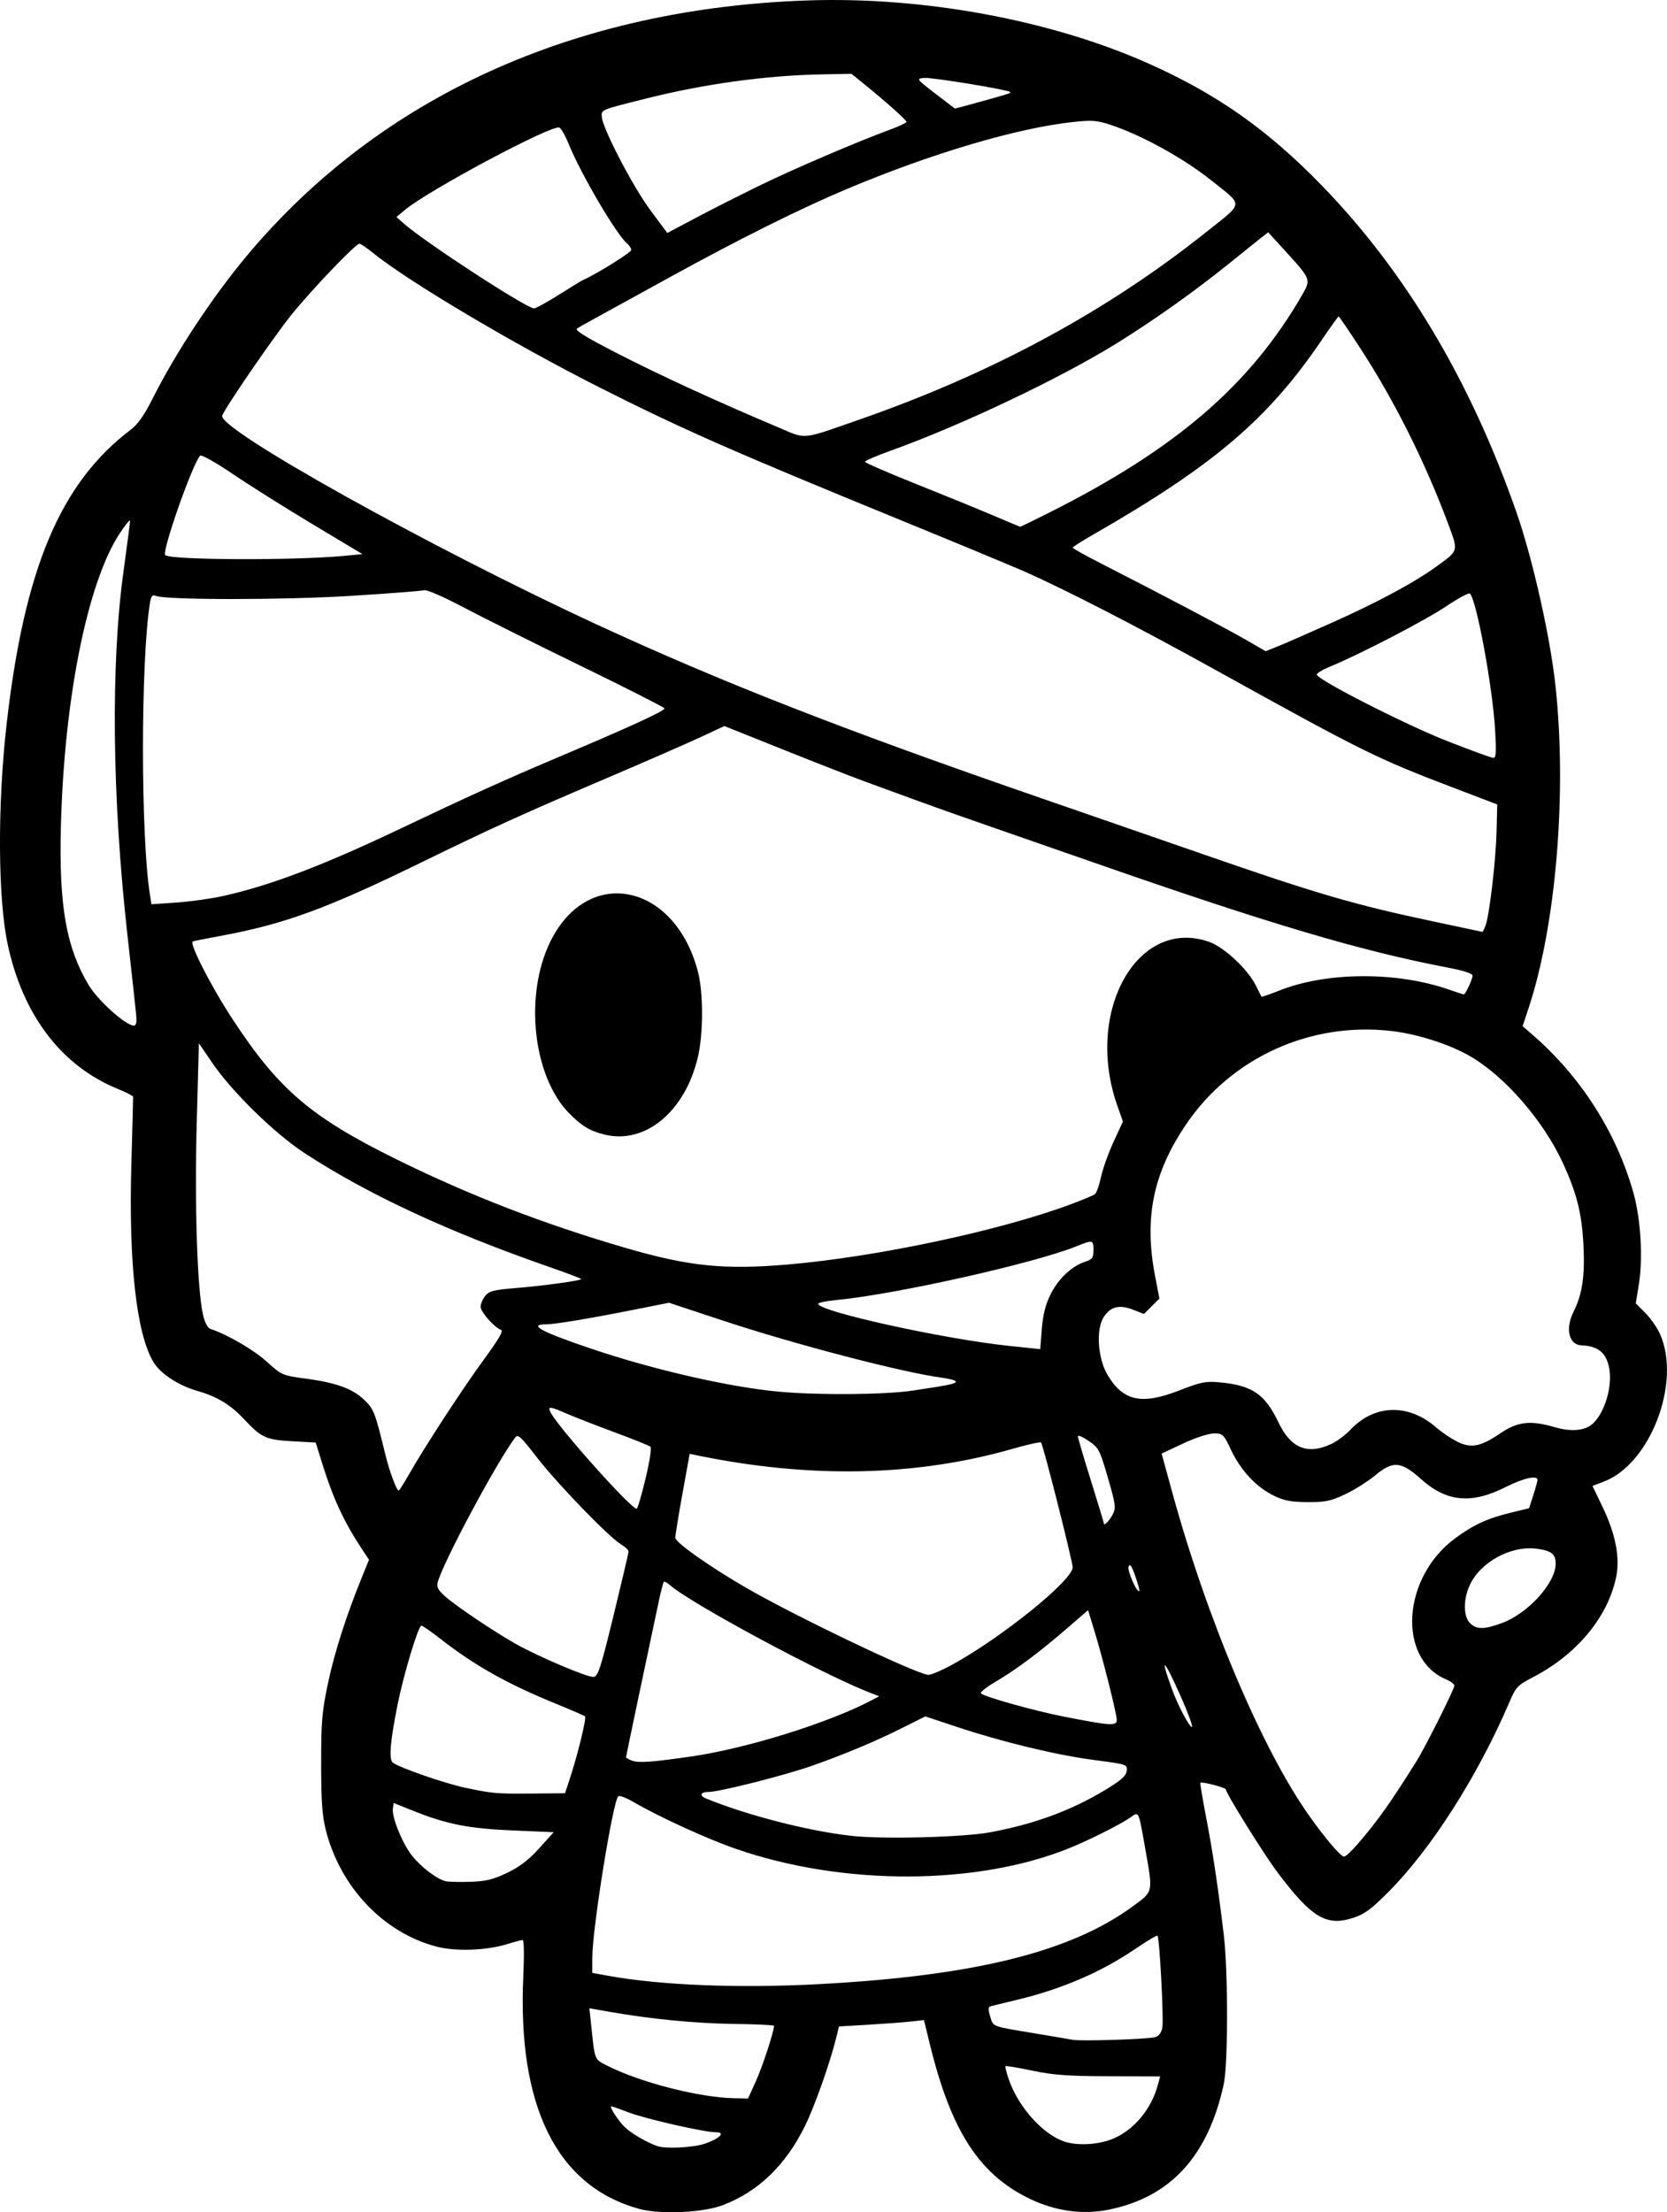 <?xml version="1.0" encoding="UTF-8" standalone="no"?>
<!-- Created with Inkscape (http://www.inkscape.org/) -->

<svg
   width="169.855mm"
   height="225.316mm"
   viewBox="0 0 169.855 225.316"
   version="1.1"
   id="svg1"
   xml:space="preserve"
   xmlns="http://www.w3.org/2000/svg"
   xmlns:svg="http://www.w3.org/2000/svg"><defs
     id="defs1" /><g
     id="layer1"
     transform="translate(-297.937,53.982)"><path
       style="fill:#000000"
       d="m 363.049,170.991 c -8.377,-2.305 -12.412,-10.43 -11.789,-23.74 0.097,-2.062 0.069,-3.638 -0.064,-3.638 -0.129,0 -0.819,0.181 -1.533,0.403 -2.15,0.667 -5.275,0.782 -7.252,0.266 -5.408,-1.411 -9.828,-6.077 -11.289,-11.916 -0.358,-1.429 -0.463,-2.963 -0.462,-6.745 6.3e-4,-4.301 0.087,-5.299 0.71,-8.227 0.665,-3.125 1.862,-6.853 3.472,-10.807 l 0.694,-1.704 -0.696,-1.051 c -1.879,-2.839 -2.976,-5.212 -4.118,-8.902 l -0.614,-1.984 -2.395,-0.133 c -2.687,-0.15 -3.139,-0.358 -4.925,-2.265 -1.367,-1.461 -2.745,-2.294 -4.719,-2.855 -1.916,-0.544 -3.746,-1.732 -4.467,-2.899 -1.751,-2.832 -2.572,-10.114 -2.28,-20.223 0.106,-3.674 0.186,-6.755 0.177,-6.848 -0.009,-0.092 -0.691,-0.442 -1.516,-0.778 -5.788,-2.352 -9.725,-7.519 -11.273,-14.793 -0.992,-4.663 -1.035,-14.19 -0.102,-22.363 1.816,-15.898 5.479,-24.576 12.669,-30.02 0.713,-0.54 1.371,-1.479 2.218,-3.167 2.359,-4.697 6.11,-10.377 9.624,-14.571 13.537,-16.156 33.36,-25.167 57.126,-25.969 11.816,-0.399 24.752,1.993 34.683,6.411 6.994,3.112 12.187,6.764 17.704,12.452 8.518,8.781 15.1,19.815 19.785,33.167 1.666,4.747 3.465,12.714 4.012,17.767 1.184,10.929 0.057,24.414 -2.747,32.862 l -0.602,1.814 0.955,0.826 c 4.973,4.302 8.615,9.999 10.346,16.184 0.736,2.631 0.973,6.625 0.548,9.256 l -0.318,1.971 0.978,0.978 c 0.538,0.538 1.213,1.51 1.501,2.162 2.174,4.915 -0.99,13.199 -5.733,15.01 l -1.158,0.442 1.052,2.193 c 1.308,2.726 1.769,5.139 1.358,7.101 -0.848,4.045 -3.957,7.81 -8.358,10.123 -1.704,0.895 -1.851,1.048 -2.507,2.581 -3.226,7.545 -7.996,15.019 -12.38,19.398 -1.789,1.787 -2.414,2.238 -3.641,2.625 -2.667,0.841 -4.185,-0.091 -7.637,-4.688 -1.401,-1.866 -5.242,-8.035 -5.242,-8.419 0,-0.188 -2.445,-0.828 -2.594,-0.678 -0.045,0.045 0.214,1.613 0.576,3.484 0.676,3.5 1.224,7.143 1.805,12.001 0.447,3.734 0.444,13.153 -0.004,15.214 -1.591,7.313 -5.4,11.48 -11.673,12.769 -2.665,0.547 -5.447,0.172 -8.078,-1.09 -5.154,-2.472 -8.036,-6.923 -10.19,-15.739 l -0.605,-2.473 -1.353,0.15 c -0.744,0.083 -2.692,0.229 -4.329,0.325 l -2.976,0.174 -0.267,1.091 c -0.626,2.556 -2.18,6.961 -3.173,8.993 -1.963,4.019 -4.756,6.722 -8.379,8.113 -2.022,0.776 -6.413,0.973 -8.557,0.383 z m 6.683,-6.628 c 1.535,-0.523 2.176,-1.171 1.158,-1.171 -1.183,0 -7.056,-1.33 -8.845,-2.004 -0.938,-0.353 -1.754,-0.642 -1.813,-0.642 -0.265,0 0.725,1.523 1.404,2.159 0.677,0.634 2.218,1.529 3.265,1.894 0.851,0.297 3.671,0.16 4.831,-0.236 z m 41.765,-0.577 c 2.059,-0.924 3.744,-2.976 4.399,-5.357 l 0.255,-0.926 -5.186,-0.015 c -4.201,-0.012 -5.688,-0.12 -7.832,-0.568 -1.455,-0.304 -2.689,-0.513 -2.742,-0.463 -0.053,0.05 0.095,0.65 0.328,1.334 0.934,2.741 3.359,5.5 5.543,6.306 1.403,0.517 3.692,0.381 5.236,-0.311 z m -36.53,-5.82 c 0.666,-1.465 1.846,-5.075 1.837,-5.617 -0.001,-0.076 -1.831,-0.162 -4.066,-0.191 -3.95,-0.052 -8.465,-0.491 -12.681,-1.232 l -2.065,-0.363 0.156,1.486 c 0.412,3.92 0.323,3.686 1.676,4.37 3.376,1.708 9.38,3.242 12.945,3.308 l 1.386,0.026 z m 40.66,-4.46 c 0.397,-0.109 0.639,-0.433 0.743,-0.993 0.156,-0.844 -0.281,-9.129 -0.493,-9.341 -0.064,-0.064 -1.071,0.535 -2.238,1.329 -3.499,2.383 -7.52,4.113 -12.094,5.206 -1.31,0.313 -2.521,0.61 -2.692,0.661 -0.234,0.069 -0.239,0.328 -0.02,1.041 0.327,1.066 0.07,0.969 4.564,1.715 1.746,0.29 3.473,0.582 3.836,0.651 0.855,0.16 7.624,-0.056 8.394,-0.268 z m -34.191,-5.403 c 15.807,-0.848 25.619,-3.285 31.948,-7.937 2.084,-1.531 2.045,-1.35 1.25,-5.833 -0.705,-3.98 -0.634,-3.829 -1.514,-3.205 -0.924,0.655 -3.957,2.187 -6.02,3.041 -9.418,3.9 -23.208,3.965 -34.167,0.162 -3.012,-1.045 -7.788,-3.231 -10.519,-4.815 -0.712,-0.413 -1.382,-0.654 -1.488,-0.537 -0.561,0.62 -2.627,13.448 -2.636,16.374 l -0.005,1.608 1.654,0.3 c 5.344,0.969 13.314,1.281 21.497,0.842 z M 349.604,136.774 c 1.272,-0.608 2.188,-1.308 3.261,-2.494 l 1.493,-1.649 -4.187,-0.179 c -4.5,-0.192 -6.722,-0.633 -10.187,-2.021 l -1.937,-0.776 -0.079,0.583 c -0.116,0.854 0.922,3.433 1.895,4.709 0.885,1.161 2.574,2.461 3.476,2.675 0.291,0.069 1.422,0.097 2.514,0.061 1.601,-0.052 2.326,-0.228 3.753,-0.91 z m 86.69,-2.96 c 2.034,-2.362 3.303,-4.149 5.97,-8.407 0.905,-1.445 3.864,-7.349 3.864,-7.71 0,-0.15 -0.387,-0.437 -0.86,-0.638 -4.992,-2.127 -4.451,-10.395 0.94,-14.363 1.894,-1.394 3.268,-2.025 5.696,-2.615 l 1.834,-0.446 0.428,-1.325 c 0.235,-0.729 0.428,-1.43 0.428,-1.559 0,-0.509 -1.43,-0.187 -3.248,0.73 -3.478,1.755 -6.005,1.519 -8.604,-0.806 -2.052,-1.834 -2.867,-1.901 -4.689,-0.385 -0.725,0.604 -2.092,1.465 -3.038,1.914 -1.487,0.706 -2.007,0.815 -3.836,0.806 -1.682,-0.008 -2.388,-0.142 -3.44,-0.65 -1.775,-0.858 -3.37,-2.555 -4.35,-4.631 -0.774,-1.639 -0.849,-1.711 -1.762,-1.711 -0.555,0 -1.869,0.429 -3.141,1.025 l -2.188,1.025 1.042,3.803 c 3.59,13.107 9.211,26.374 14.055,33.172 1.618,2.27 3.135,4.043 3.488,4.076 0.146,0.014 0.78,-0.574 1.411,-1.306 z m -37.526,-1.163 c 4.545,-0.836 8.306,-2.219 11.826,-4.35 1.592,-0.964 2.083,-1.402 2.143,-1.914 0.078,-0.659 0.053,-0.668 -3.307,-1.108 -3.867,-0.507 -9.33,-1.825 -14.003,-3.378 l -3.208,-1.066 -2.348,1.176 c -2.733,1.369 -5.874,2.685 -9.227,3.865 -2.762,0.972 -9.419,2.654 -10.503,2.654 -0.83,0 -0.986,0.372 -0.278,0.662 4.212,1.725 10.467,3.33 14.883,3.817 3.159,0.349 11.308,0.14 14.023,-0.359 z m -42.821,-5.311 c 0.841,-2.536 1.777,-6.351 1.596,-6.506 -0.1,-0.086 -1.433,-0.666 -2.961,-1.289 -5.003,-2.041 -8.321,-3.908 -11.834,-6.658 -0.906,-0.709 -1.751,-1.29 -1.876,-1.29 -0.308,0 -1.771,4.832 -2.403,7.938 -0.77,3.784 -0.93,5.666 -0.509,6.006 0.615,0.496 5.306,2.127 7.362,2.56 2.825,0.594 3.198,0.626 6.879,0.593 l 3.307,-0.03 z m 12.393,-2.417 c 5.654,-0.814 14.039,-3.425 18.414,-5.734 l 0.768,-0.405 -0.794,-0.304 c -4.837,-1.85 -18.451,-9.164 -20.573,-11.052 -0.256,-0.227 -0.516,-0.362 -0.579,-0.299 -0.063,0.063 -0.292,0.945 -0.509,1.961 -1.152,5.387 -3.341,15.807 -3.341,15.905 0,0.062 0.268,0.216 0.595,0.342 0.67,0.257 1.989,0.166 6.019,-0.414 z m 49.967,-5.983 c -1.776,-4.021 -2.258,-4.453 -0.94,-0.841 0.595,1.629 1.752,3.818 2.018,3.818 0.13,0 -0.355,-1.339 -1.078,-2.977 z m -6.579,2.249 c -0.004,-0.611 -1.416,-6.233 -2.257,-8.991 l -0.666,-2.183 -2.164,1.87 c -2.811,2.429 -5.22,4.226 -7.291,5.437 -0.916,0.536 -1.571,1.066 -1.455,1.178 0.35,0.341 5.384,1.752 8.307,2.33 4.912,0.97 5.53,1.011 5.525,0.36 z M 360.457,110.539 c 0.835,-3.42 1.522,-6.341 1.526,-6.491 0.004,-0.151 -0.337,-0.477 -0.757,-0.726 -1.224,-0.723 -6.486,-6.158 -8.568,-8.848 -1.731,-2.238 -1.942,-2.425 -2.259,-1.999 -1.932,2.594 -7.39,12.811 -7.874,14.741 -0.113,0.45 0.079,0.791 0.802,1.426 1.152,1.011 4.98,3.582 7.155,4.806 2.328,1.309 7.326,3.429 7.933,3.365 0.457,-0.048 0.719,-0.854 2.043,-6.273 z m 34.549,5.003 c 5.052,-2.773 12.233,-8.582 12.226,-9.889 -0.004,-0.634 -3.011,-12.505 -3.222,-12.715 -0.079,-0.079 -1.38,0.21 -2.891,0.643 -9.845,2.82 -20.595,3.046 -32.116,0.677 l -0.794,-0.163 -0.734,4.055 c -0.404,2.23 -0.731,4.25 -0.728,4.489 0.007,0.472 3.213,2.751 6.988,4.966 4.843,2.842 17.596,8.949 18.793,8.999 0.279,0.012 1.394,-0.466 2.478,-1.061 z m 56.007,-4.228 c 2.641,-0.988 5.435,-4.085 5.435,-6.024 0,-0.985 -0.424,-1.325 -1.905,-1.528 -2.633,-0.361 -5.776,1.349 -6.862,3.734 -0.658,1.446 -0.642,3.158 0.035,3.836 0.672,0.672 1.462,0.668 3.296,-0.019 z m -37.399,-4.765 c -0.366,-1.052 -0.548,-1.314 -0.684,-0.983 -0.164,0.398 0.864,2.737 1.099,2.501 0.046,-0.046 -0.14,-0.73 -0.415,-1.518 z m -2.295,-6.294 c 0.341,-0.66 0.296,-0.997 -0.497,-3.73 -0.829,-2.855 -0.927,-3.042 -1.965,-3.749 -0.601,-0.41 -1.092,-0.622 -1.092,-0.471 0,0.151 0.595,2.176 1.323,4.502 0.728,2.326 1.323,4.29 1.323,4.366 0,0.32 0.562,-0.247 0.908,-0.917 z m -47.609,-3.624 c 0.416,-1.735 0.633,-3.149 0.5,-3.265 -0.129,-0.113 -1.782,-0.777 -3.674,-1.476 -1.892,-0.699 -4.079,-1.552 -4.862,-1.895 -1.74,-0.762 -1.985,-0.775 -1.615,-0.084 0.868,1.623 8.166,9.779 8.749,9.779 0.092,0 0.497,-1.377 0.901,-3.06 z m -24.178,-0.313 c 1.626,-2.868 5.554,-8.897 7.695,-11.811 1.494,-2.034 2.03,-2.951 1.772,-3.036 -0.669,-0.22 -2.089,-1.825 -2.089,-2.362 0,-0.289 0.212,-0.788 0.47,-1.107 0.404,-0.499 0.862,-0.612 3.241,-0.805 2.632,-0.213 6.368,-0.726 6.54,-0.898 0.044,-0.044 -1.381,-0.588 -3.167,-1.209 -10.366,-3.604 -18.427,-7.344 -24.943,-11.572 -3.096,-2.009 -7.48,-6.289 -9.525,-9.299 l -1.323,-1.948 -0.222,8.166 c -0.227,8.367 0.055,16.928 0.642,19.495 0.174,0.759 0.469,1.335 0.729,1.423 1.782,0.605 4.397,2.12 5.729,3.321 1.565,1.41 1.622,1.435 3.969,1.749 3.114,0.417 4.782,1.017 5.981,2.153 0.992,0.94 1.124,1.28 2.161,5.556 0.411,1.693 1.153,3.704 1.367,3.704 0.06,0 0.498,-0.685 0.972,-1.521 z m 94.029,-3.215 c 0.582,-0.27 1.475,-0.933 1.984,-1.473 2.452,-2.599 5.931,-2.68 8.75,-0.206 0.5,0.439 1.417,1.063 2.037,1.386 1.455,0.758 2.432,0.583 4.468,-0.8 1.781,-1.21 3.069,-1.355 5.575,-0.626 1.66,0.483 3.058,0.356 3.837,-0.348 1.239,-1.121 2.045,-3.835 1.686,-5.68 -0.308,-1.584 -1.115,-2.239 -2.853,-2.316 -1.255,-0.056 -1.635,-1.708 -0.782,-3.404 0.894,-1.78 1.174,-3.644 1.017,-6.773 -0.164,-3.267 -0.68,-5.322 -2.116,-8.429 -1.951,-4.223 -5.775,-8.653 -9.277,-10.747 -2.115,-1.265 -5.472,-2.353 -8.221,-2.665 -8.227,-0.934 -16.244,2.711 -20.85,9.481 -3.375,4.961 -4.323,9.538 -3.195,15.425 l 0.45,2.346 -0.787,0.788 -0.787,0.787 -1.1,-0.432 c -1.411,-0.554 -2.327,-0.321 -3.012,0.766 -0.786,1.247 -0.595,4.168 0.381,5.835 1.584,2.703 3.469,3.121 7.317,1.624 2.211,-0.86 2.705,-0.96 4.101,-0.832 3.349,0.307 4.639,1.186 6.039,4.116 1.241,2.596 2.939,3.288 5.338,2.175 z m -42.598,-5.454 c 3.769,-0.566 4.366,-0.691 4.366,-0.918 0,-0.111 -0.619,-0.283 -1.376,-0.384 -4.085,-0.542 -15.082,-3.413 -22.564,-5.892 l -5.287,-1.751 -3.047,0.608 c -4.865,0.971 -8.536,1.588 -9.463,1.591 -1.927,0.005 -0.509,0.765 4.696,2.518 6.271,2.112 13.912,3.862 18.918,4.332 4.031,0.379 10.882,0.327 13.758,-0.105 z m 14.003,-9.769 c 0.777,-1.587 2.15,-2.893 3.519,-3.344 0.755,-0.249 0.867,-0.403 0.867,-1.192 0,-1.058 -0.053,-1.07 -1.751,-0.382 -4.256,1.724 -18.544,4.918 -24.455,5.467 -1.012,0.094 -1.84,0.268 -1.84,0.386 0,0.769 12.793,3.587 19.447,4.283 l 3.175,0.332 0.161,-2.044 c 0.113,-1.437 0.374,-2.479 0.877,-3.506 z m -26.703,-3.075 c 9.053,-0.78 21.476,-3.421 28.707,-6.102 1.237,-0.459 2.379,-0.935 2.537,-1.059 0.158,-0.124 0.436,-0.912 0.616,-1.75 0.18,-0.838 0.756,-2.451 1.279,-3.584 l 0.951,-2.059 -0.577,-1.645 c -3.355,-9.561 2.06,-19.214 9.349,-16.663 1.534,0.537 3.935,2.772 4.764,4.434 0.29,0.582 0.549,1.1 0.575,1.15 0.026,0.05 0.839,-0.225 1.807,-0.612 4.77,-1.908 11.896,-1.965 17.211,-0.136 0.838,0.288 1.561,0.524 1.607,0.524 0.161,0 0.891,-1.563 0.891,-1.907 0,-0.228 -0.882,-0.514 -2.58,-0.838 -8.795,-1.679 -18.119,-4.443 -35.785,-10.609 -4.875,-1.702 -10.352,-3.607 -12.171,-4.234 -1.819,-0.627 -4.677,-1.644 -6.35,-2.259 -1.673,-0.616 -3.995,-1.465 -5.159,-1.888 -1.164,-0.423 -4.833,-1.856 -8.153,-3.185 l -6.036,-2.417 -2.431,1.132 c -1.337,0.623 -5.288,2.351 -8.781,3.842 -9.488,4.048 -12.324,5.334 -19.579,8.875 -9.791,4.78 -14.029,6.329 -20.637,7.543 -1.31,0.241 -2.54,0.486 -2.735,0.546 -0.418,0.128 1.856,4.576 4.045,7.913 4.708,7.177 7.972,9.969 16.682,14.269 7.446,3.676 15.046,6.613 23.416,9.048 6.431,1.871 10.017,2.233 16.536,1.671 z M 359.535,61.577 c -1.479,-0.363 -2.308,-0.859 -3.58,-2.142 -3.717,-3.75 -4.635,-12.044 -1.939,-17.52 3.822,-7.764 12.653,-5.979 15.027,3.037 0.569,2.161 0.567,6.373 -0.005,8.77 -1.319,5.534 -5.358,8.872 -9.503,7.855 z m -47.739,-12.355 c -0.068,-0.691 -0.463,-4.293 -0.878,-8.004 -1.56,-13.956 -1.706,-27.523 -0.397,-36.999 0.369,-2.668 0.669,-4.99 0.668,-5.159 -0.001,-0.169 -0.476,0.41 -1.054,1.288 -3.29,4.989 -5.665,16.833 -5.996,29.89 -0.203,8.026 0.545,12.289 2.825,16.101 0.949,1.587 3.791,4.14 4.608,4.14 0.257,0 0.317,-0.33 0.225,-1.257 z M 449.3,40.301 c 0.396,-1.042 1.052,-6.643 1.126,-9.618 l 0.068,-2.73 -4.366,-1.665 c -7.969,-3.039 -9.165,-3.631 -24.606,-12.183 -7.721,-4.276 -15.13,-8.087 -19.248,-9.899 -1.275,-0.561 -6.875,-2.884 -12.444,-5.162 -17.215,-7.041 -22.391,-9.32 -30.75,-13.537 -8.811,-4.446 -19.593,-10.848 -23.196,-13.773 -0.607,-0.492 -1.204,-0.895 -1.328,-0.895 -0.382,0 -4.934,4.763 -6.954,7.276 -1.794,2.232 -6.69,9.366 -7.023,10.232 -0.511,1.332 21.103,13.385 38.103,21.248 12.803,5.921 25.308,10.806 45.508,17.776 5.675,1.958 12.998,4.492 16.272,5.631 11.609,4.038 15.508,5.175 23.642,6.893 2.64,0.558 4.833,1.024 4.873,1.036 0.04,0.012 0.184,-0.272 0.321,-0.631 z M 320.716,37.269 c 4.8,-1.071 10.241,-3.142 18.124,-6.9 6.517,-3.106 10.598,-4.954 15.743,-7.129 7.633,-3.226 11.137,-4.835 11.054,-5.074 -0.041,-0.117 -3.869,-2.061 -8.507,-4.319 -4.638,-2.258 -10.029,-4.948 -11.98,-5.978 -2.053,-1.083 -3.739,-1.814 -4.003,-1.734 -0.251,0.076 -3.611,0.334 -7.467,0.575 -6.871,0.429 -18.859,0.426 -19.884,-0.005 -0.349,-0.147 -0.468,0.019 -0.595,0.827 -0.929,5.913 -0.927,23.627 0.004,29.557 l 0.162,1.03 2.55,-0.174 c 1.403,-0.096 3.562,-0.4 4.799,-0.676 z M 450.278,20.383 c -0.252,-4.354 -1.868,-13.136 -2.558,-13.905 -0.105,-0.117 -1.191,0.461 -2.412,1.285 -2.109,1.422 -8.82,4.907 -11.812,6.134 -0.764,0.313 -1.389,0.685 -1.389,0.826 0,0.501 9.058,5.119 13.293,6.777 2.366,0.927 4.469,1.694 4.673,1.706 0.306,0.017 0.342,-0.475 0.206,-2.823 z M 433.651,9.441 c 4.759,-2.127 8.481,-4.135 10.758,-5.802 2.174,-1.592 2.14,-1.45 1.053,-4.353 -2.347,-6.265 -5.428,-12.421 -8.864,-17.708 -1.19,-1.832 -2.209,-3.33 -2.263,-3.33 -0.054,0 -0.803,1.042 -1.664,2.315 -5.492,8.123 -11.029,12.842 -23.382,19.926 -1.126,0.646 -2.049,1.235 -2.051,1.309 -0.002,0.074 1.336,0.819 2.973,1.655 6.233,3.183 12.581,6.525 14.593,7.684 l 2.092,1.204 1.083,-0.425 c 0.596,-0.234 3.148,-1.348 5.671,-2.476 z m -100.632,-6.808 1.852,-0.176 -5.027,-3.012 c -2.765,-1.656 -6.434,-3.964 -8.154,-5.128 -1.796,-1.216 -3.225,-2.017 -3.357,-1.883 -0.77,0.78 -3.926,9.756 -3.56,10.122 0.51,0.51 13.128,0.563 18.245,0.077 z m 71.774,-4.379 c 12.946,-6.493 20.54,-13.024 25.835,-22.219 0.892,-1.55 0.877,-1.59 -1.674,-4.387 l -1.796,-1.969 -0.662,0.514 c -0.364,0.283 -1.838,1.464 -3.276,2.625 -3.509,2.834 -7.623,5.76 -11.407,8.111 -5.783,3.593 -15.857,8.383 -23.109,10.988 -1.449,0.521 -2.635,1.029 -2.635,1.131 0,0.101 2.332,1.115 5.181,2.252 2.85,1.137 6.392,2.583 7.871,3.214 1.48,0.631 2.722,1.151 2.761,1.157 0.039,0.005 1.349,-0.631 2.912,-1.415 z m -19.152,-9.549 c 13.475,-4.707 25.109,-11.004 35.219,-19.064 3.857,-3.075 3.805,-2.604 0.568,-5.198 -2.861,-2.292 -7.169,-4.669 -10.364,-5.719 -1.372,-0.451 -1.879,-0.487 -3.83,-0.275 -5.695,0.618 -14.406,3.201 -23.024,6.826 -4.742,1.994 -11.017,5.122 -18.119,9.031 -3.493,1.922 -7.005,3.853 -7.805,4.29 -0.8,0.438 -1.506,0.837 -1.568,0.888 -0.218,0.178 0.932,0.888 3.949,2.441 4.436,2.282 10.274,4.966 16.637,7.65 2.864,1.208 2.184,1.279 8.336,-0.87 z m -30.753,-12.671 c 1.244,-0.781 2.369,-1.466 2.5,-1.521 1.246,-0.531 4.868,-2.785 4.868,-3.029 0,-0.173 -0.191,-0.473 -0.425,-0.667 -1.077,-0.894 -4.708,-7.078 -5.948,-10.129 -0.347,-0.854 -0.776,-1.609 -0.954,-1.678 -0.79,-0.303 -13.335,6.385 -15.737,8.391 l -0.863,0.721 0.785,0.69 c 2.161,1.9 12.362,8.544 13.234,8.619 0.153,0.013 1.296,-0.615 2.54,-1.396 z m 20.597,-11.191 c 3.484,-1.69 9.843,-4.411 13.163,-5.631 0.91,-0.334 1.654,-0.686 1.654,-0.781 0,-0.182 -2.149,-2.1 -4.326,-3.859 l -1.283,-1.037 -3.083,0.059 c -5.62,0.109 -11.908,0.973 -17.767,2.443 -4.798,1.203 -4.636,1.137 -4.584,1.901 0.08,1.174 3.183,7.125 4.96,9.511 l 1.711,2.298 2.992,-1.585 c 1.646,-0.872 4.599,-2.365 6.564,-3.318 z m 22.279,-8.445 c 3.122,-0.867 3.217,-0.898 3.092,-1.013 -0.258,-0.238 -7.994,-1.504 -8.74,-1.43 -0.834,0.083 -0.831,0.087 1.122,1.597 1.077,0.833 1.982,1.517 2.012,1.521 0.03,0.004 1.161,-0.3 2.514,-0.676 z"
       id="path77" /></g></svg>
